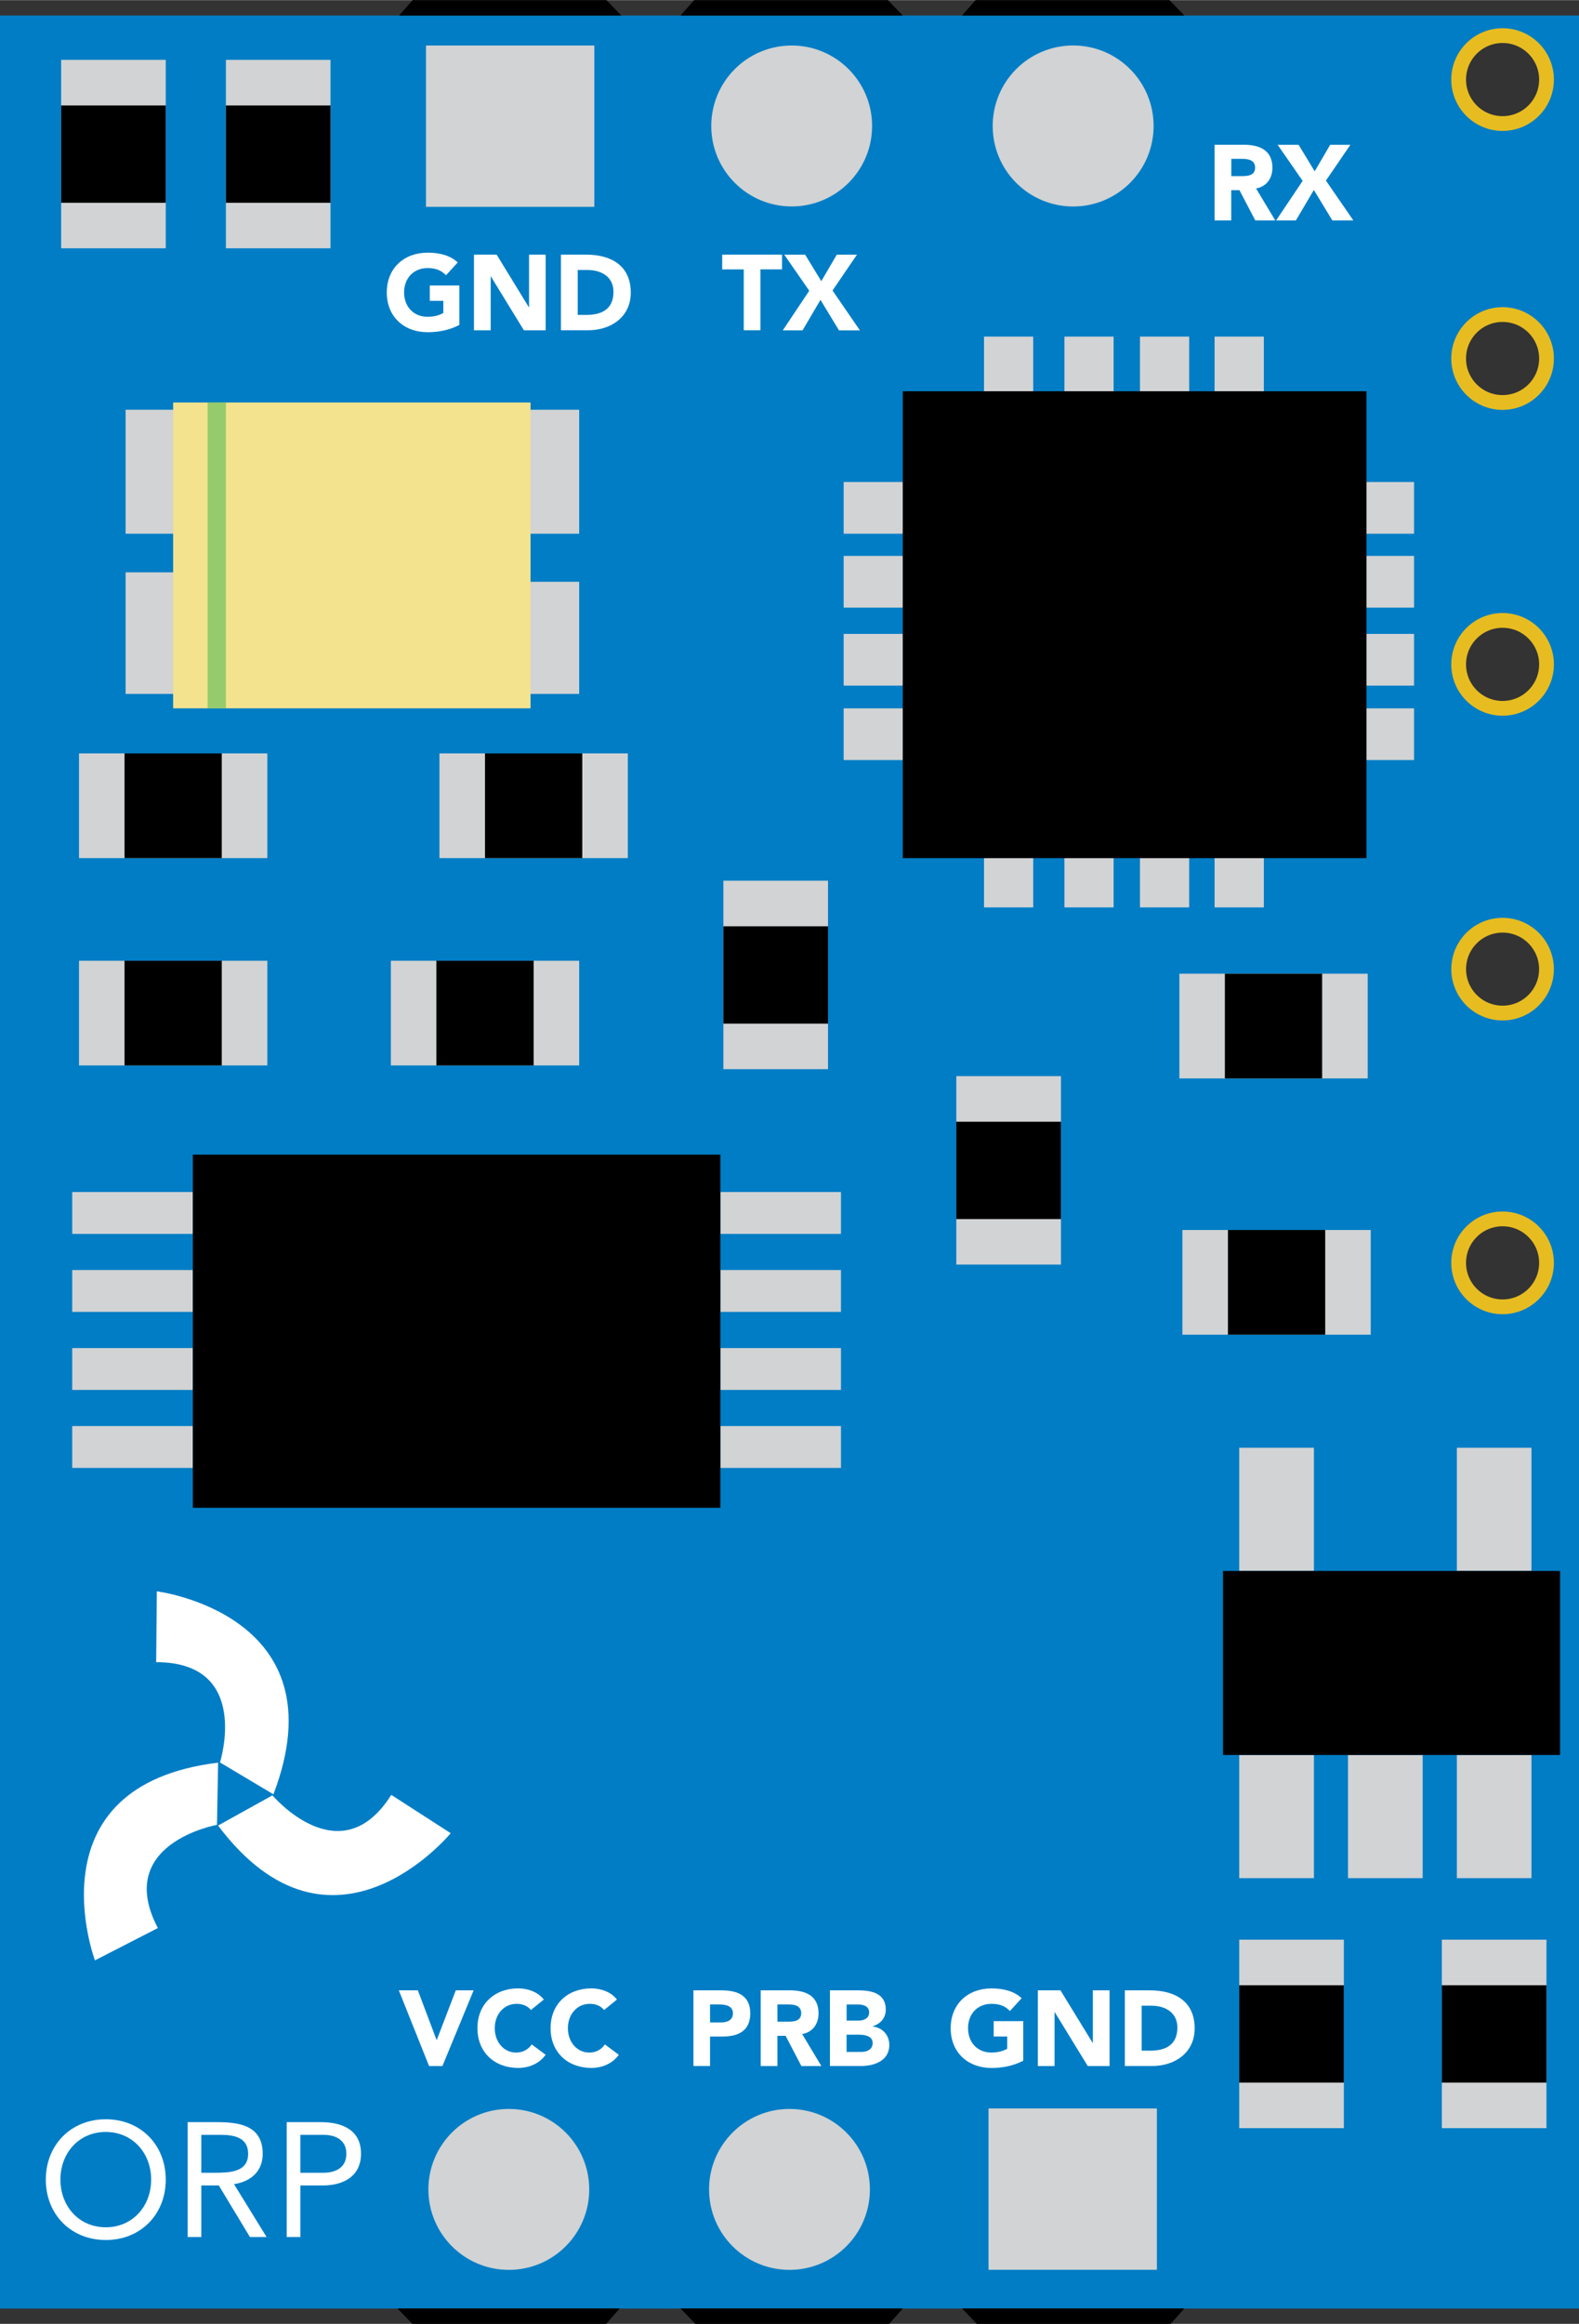 <?xml version='1.0' encoding='utf-8'?>
<!DOCTYPE svg>
<!-- Generator: Adobe Illustrator 15.0.0, SVG Export Plug-In . SVG Version: 6.00 Build 0)  -->
<svg xmlns="http://www.w3.org/2000/svg" width="0.548in" x="0px" version="1.1" y="0px" gorn="0"  height="0.806in" viewBox="0 0 39.465 58.038" xmlns:xml="http://www.w3.org/XML/1998/namespace" id="Layer_1" enable-background="new 0 0 39.465 58.038" xml:space="preserve">
<rect x="0" y="0" width="39.465" height="58.038" fill="#333333" stroke="none"/>
<g id="breadboard">
    <desc >
        <referenceFile >orp.svg</referenceFile>
    </desc>
    <g >
        <path fill="#007DC5"  d="M0,0.384v57.271h39.465V0.384H0z M37.558,32.619c-0.606,0-1.098-0.491-1.098-1.097c0-0.607,0.491-1.098,1.098-1.098s1.097,0.49,1.097,1.098C38.654,32.128,38.164,32.619,37.558,32.619z M37.558,25.316c-0.606,0-1.098-0.492-1.098-1.098c0-0.604,0.491-1.097,1.098-1.097s1.097,0.492,1.097,1.097C38.654,24.824,38.164,25.316,37.558,25.316z M37.558,17.686c-0.606,0-1.098-0.492-1.098-1.096c0-0.607,0.491-1.099,1.098-1.099s1.097,0.491,1.097,1.099C38.654,17.193,38.164,17.686,37.558,17.686z M37.558,10.076c-0.606,0-1.098-0.492-1.098-1.098c0-0.606,0.491-1.098,1.098-1.098s1.097,0.491,1.097,1.098C38.654,9.584,38.164,10.076,37.558,10.076z M37.558,3.082c-0.606,0-1.098-0.492-1.098-1.098c0-0.606,0.491-1.098,1.098-1.098s1.097,0.491,1.097,1.098C38.654,2.59,38.164,3.082,37.558,3.082z"/>
        <circle fill="none" cx="37.555"  cy="1.984" stroke="#E7BC20" r="1.098" stroke-width="0.369" stroke-miterlimit="10"/>
        <circle fill="none" cx="37.555"  cy="8.951" stroke="#E7BC20" r="1.098" stroke-width="0.369" stroke-miterlimit="10"/>
        <circle fill="none" cx="37.555"  cy="16.59" stroke="#E7BC20" r="1.098" stroke-width="0.369" stroke-miterlimit="10"/>
        <circle fill="none" cx="37.555"  cy="24.202" stroke="#E7BC20" r="1.097" stroke-width="0.369" stroke-miterlimit="10"/>
        <circle fill="none" cx="37.555"  cy="31.538" stroke="#E7BC20" r="1.098" stroke-width="0.369" stroke-miterlimit="10"/>
        <polygon points="29.6,0.384 29.23,0 24.384,0 24.045,0.384 " />
        <polygon points="22.563,0.384 22.193,0 17.349,0 17.01,0.384 " />
        <polygon points="15.527,0.384 15.158,0 10.313,0 9.975,0.384 " />
        <polygon points="9.936,57.654 10.305,58.038 15.15,58.038 15.488,57.654 " />
        <polygon points="17.01,57.654 17.379,58.038 22.225,58.038 22.563,57.654 " />
        <polygon points="24.045,57.654 24.414,58.038 29.26,58.038 29.6,57.654 " />
        <g >
            <rect width="2.615" x="1.528" y="1.491" fill="#D1D3D4"  height="4.707"/>
            <rect width="2.615" x="1.528" y="2.63"  height="2.431"/>
        </g>
        <g >
            <rect width="4.707" x="1.975" y="18.814" fill="#D1D3D4"  height="2.615"/>
            <rect width="2.43" x="3.113" y="18.814"  height="2.615"/>
        </g>
        <g >
            <rect width="4.707" x="1.975" y="23.993" fill="#D1D3D4"  height="2.614"/>
            <rect width="2.43" x="3.113" y="23.993"  height="2.614"/>
        </g>
        <g >
            <rect width="4.708" x="10.983" y="18.814" fill="#D1D3D4"  height="2.615"/>
            <rect width="2.431" x="12.122" y="18.814"  height="2.615"/>
        </g>
        <g >
            <rect width="4.707" x="9.769" y="23.993" fill="#D1D3D4"  height="2.614"/>
            <rect width="2.432" x="10.906" y="23.993"  height="2.614"/>
        </g>
        <g >
            <rect width="4.707" x="29.477" y="24.316" fill="#D1D3D4"  height="2.616"/>
            <rect width="2.431" x="30.614" y="24.316"  height="2.616"/>
        </g>
        <g >
            <rect width="4.707" x="29.553" y="30.717" fill="#D1D3D4"  height="2.615"/>
            <rect width="2.431" x="30.691" y="30.717"  height="2.615"/>
        </g>
        <g >
            <rect width="2.615" x="5.646" y="1.491" fill="#D1D3D4"  height="4.707"/>
            <rect width="2.615" x="5.646" y="2.63"  height="2.431"/>
        </g>
        <g >
            <rect width="2.615" x="30.973" y="48.443" fill="#D1D3D4"  height="4.707"/>
            <rect width="2.615" x="30.973" y="49.581"  height="2.432"/>
        </g>
        <g >
            <rect width="2.615" x="18.08" y="21.993" fill="#D1D3D4"  height="4.708"/>
            <rect width="2.615" x="18.08" y="23.132"  height="2.431"/>
        </g>
        <g >
            <rect width="2.615" x="23.902" y="26.874" fill="#D1D3D4"  height="4.707"/>
            <rect width="2.615" x="23.902" y="28.013"  height="2.431"/>
        </g>
        <g >
            <rect width="2.615" x="36.037" y="48.443" fill="#D1D3D4"  height="4.707"/>
            <rect width="2.615" x="36.037" y="49.581"  height="2.432"/>
        </g>
        <g >
            <path fill="#FFFFFF"  d="M11.481,8.112c-0.246,0.129-0.516,0.182-0.793,0.182c-0.591,0-1.021-0.387-1.021-0.993c0-0.605,0.43-0.994,1.021-0.994c0.299,0,0.563,0.068,0.753,0.244l-0.294,0.321c-0.112-0.118-0.248-0.18-0.459-0.18c-0.354,0-0.588,0.256-0.588,0.608s0.233,0.609,0.588,0.609c0.182,0,0.315-0.05,0.392-0.095V7.51h-0.338V7.126h0.739V8.112z"/>
            <path fill="#FFFFFF"  d="M11.846,6.356h0.567l0.804,1.313h0.006V6.356h0.415v1.89h-0.544l-0.825-1.345h-0.005v1.345h-0.418V6.356z"/>
            <path fill="#FFFFFF"  d="M14.021,6.356h0.625c0.609,0,1.119,0.259,1.119,0.95c0,0.611-0.499,0.939-1.063,0.939h-0.682V6.356z M14.438,7.862h0.217c0.388,0,0.678-0.146,0.678-0.577c0-0.371-0.296-0.545-0.648-0.545h-0.246V7.862z"/>
        </g>
        <g >
            <g >
                <path fill="#FFFFFF"  d="M25.575,51.465c-0.245,0.129-0.515,0.182-0.793,0.182c-0.591,0-1.021-0.387-1.021-0.993s0.43-0.994,1.021-0.994c0.299,0,0.563,0.068,0.753,0.244l-0.293,0.321c-0.113-0.119-0.249-0.18-0.46-0.18c-0.356,0-0.587,0.256-0.587,0.608s0.23,0.609,0.587,0.609c0.182,0,0.315-0.051,0.392-0.095v-0.306h-0.338v-0.384h0.739V51.465z"/>
                <path fill="#FFFFFF"  d="M25.94,49.708h0.565l0.805,1.313h0.004v-1.313h0.418v1.891h-0.545l-0.825-1.346h-0.005v1.346H25.94V49.708z"/>
                <path fill="#FFFFFF"  d="M28.115,49.708h0.625c0.609,0,1.119,0.259,1.119,0.95c0,0.612-0.499,0.94-1.063,0.94h-0.682V49.708z M28.533,51.215h0.216c0.387,0,0.678-0.147,0.678-0.577c0-0.371-0.296-0.546-0.648-0.546h-0.245V51.215z"/>
            </g>
        </g>
        <g >
            <g >
                <path fill="#FFFFFF"  d="M17.331,49.708h0.703c0.392,0,0.718,0.125,0.718,0.573c0,0.444-0.302,0.581-0.7,0.581h-0.305v0.736h-0.416V49.708z M17.747,50.509h0.278c0.147,0,0.294-0.051,0.294-0.228c0-0.194-0.198-0.221-0.357-0.221h-0.215V50.509z"/>
                <path fill="#FFFFFF"  d="M19.013,49.708h0.732c0.387,0,0.713,0.133,0.713,0.573c0,0.265-0.142,0.472-0.409,0.519l0.48,0.799H20.03l-0.395-0.755H19.43v0.755h-0.417V49.708z M19.43,50.491h0.245c0.152,0,0.35-0.006,0.35-0.212c0-0.189-0.17-0.219-0.322-0.219H19.43V50.491z"/>
                <path fill="#FFFFFF"  d="M20.743,49.708h0.705c0.33,0,0.691,0.07,0.691,0.48c0,0.211-0.131,0.355-0.326,0.417v0.005c0.248,0.032,0.414,0.217,0.414,0.462c0,0.396-0.374,0.526-0.711,0.526h-0.773V49.708z M21.159,50.463h0.302c0.128,0,0.262-0.053,0.262-0.204c0-0.158-0.149-0.198-0.28-0.198h-0.283V50.463z M21.159,51.246h0.375c0.13,0,0.277-0.057,0.277-0.222c0-0.178-0.201-0.208-0.337-0.208h-0.315V51.246z"/>
            </g>
        </g>
        <g >
            <g >
                <path fill="#FFFFFF"  d="M9.968,49.708h0.476l0.467,1.238h0.006l0.475-1.238h0.446l-0.78,1.891h-0.334L9.968,49.708z"/>
                <path fill="#FFFFFF"  d="M13.27,50.199c-0.082-0.099-0.203-0.154-0.357-0.154c-0.314,0-0.547,0.256-0.547,0.608s0.232,0.609,0.533,0.609c0.168,0,0.305-0.075,0.391-0.204l0.347,0.259c-0.157,0.225-0.425,0.329-0.684,0.329c-0.59,0-1.02-0.387-1.02-0.993s0.43-0.994,1.02-0.994c0.212,0,0.478,0.073,0.639,0.278L13.27,50.199z"/>
                <path fill="#FFFFFF"  d="M15.099,50.199c-0.083-0.099-0.202-0.154-0.358-0.154c-0.314,0-0.547,0.256-0.547,0.608s0.232,0.609,0.534,0.609c0.169,0,0.304-0.075,0.39-0.204l0.348,0.259c-0.158,0.225-0.425,0.329-0.684,0.329c-0.59,0-1.021-0.387-1.021-0.993s0.431-0.994,1.021-0.994c0.211,0,0.479,0.073,0.638,0.278L15.099,50.199z"/>
            </g>
        </g>
        <g >
            <g >
                <path fill="#FFFFFF"  d="M1.145,54.436c0-0.867,0.628-1.508,1.499-1.508c0.872,0,1.499,0.641,1.499,1.508s-0.627,1.508-1.499,1.508C1.772,55.943,1.145,55.303,1.145,54.436z M3.778,54.436c0-0.662-0.462-1.191-1.135-1.191S1.51,53.773,1.51,54.436c0,0.66,0.461,1.19,1.134,1.19S3.778,55.096,3.778,54.436z"/>
                <path fill="#FFFFFF"  d="M4.69,53h0.733c0.555,0,1.143,0.081,1.143,0.791c0,0.417-0.271,0.688-0.717,0.758l0.814,1.32H6.246l-0.777-1.288H5.031v1.288H4.69V53z M5.031,54.264h0.304c0.376,0,0.867,0,0.867-0.473c0-0.414-0.36-0.474-0.693-0.474H5.031V54.264z"/>
                <path fill="#FFFFFF"  d="M7.166,53h0.852c0.526,0,1.005,0.188,1.005,0.787c0,0.628-0.535,0.794-0.94,0.794H7.507v1.288H7.166V53z M7.507,54.264h0.575c0.341,0,0.575-0.153,0.575-0.473c0-0.32-0.234-0.474-0.575-0.474H7.507V54.264z"/>
            </g>
        </g>
        <g >
            <g >
                <path fill="#FFFFFF"  d="M18.589,6.725H18.05V6.356h1.496v0.368h-0.539v1.521h-0.418V6.725z"/>
                <path fill="#FFFFFF"  d="M20.226,7.258l-0.625-0.901h0.523l0.403,0.662l0.388-0.662h0.504l-0.611,0.895l0.684,0.995h-0.523l-0.462-0.761l-0.448,0.761h-0.494L20.226,7.258z"/>
            </g>
        </g>
        <g >
            <g >
                <path fill="#FFFFFF"  d="M30.357,3.612h0.732c0.387,0,0.713,0.133,0.713,0.573c0,0.265-0.143,0.47-0.408,0.519l0.48,0.798h-0.5l-0.396-0.756h-0.205v0.756h-0.417V3.612z M30.774,4.395h0.246c0.152,0,0.35-0.006,0.35-0.212c0-0.188-0.171-0.219-0.323-0.219h-0.272V4.395z"/>
                <path fill="#FFFFFF"  d="M32.558,4.514l-0.625-0.901h0.524l0.402,0.662l0.387-0.662h0.505L33.14,4.507l0.685,0.995H33.3l-0.462-0.761l-0.449,0.761h-0.494L32.558,4.514z"/>
            </g>
        </g>
        <g >
            <rect width="1.23" x="24.594" y="8.403" fill="#D1D3D4"  height="1.827"/>
            <rect width="1.229" x="26.604" y="8.403" fill="#D1D3D4"  height="1.827"/>
            <rect width="1.23" x="28.492" y="8.403" fill="#D1D3D4"  height="1.827"/>
            <rect width="1.231" x="30.357" y="8.403" fill="#D1D3D4"  height="1.827"/>
            <rect width="1.23" x="24.594" y="20.834" fill="#D1D3D4"  height="1.826"/>
            <rect width="1.229" x="26.604" y="20.834" fill="#D1D3D4"  height="1.826"/>
            <rect width="1.23" x="28.492" y="20.834" fill="#D1D3D4"  height="1.826"/>
            <rect width="1.231" x="30.357" y="20.834" fill="#D1D3D4"  height="1.826"/>
            <rect width="14.256" x="21.086" y="12.035" fill="#D1D3D4"  height="1.292"/>
            <rect width="14.256" x="21.086" y="13.881" fill="#D1D3D4"  height="1.292"/>
            <rect width="14.256" x="21.086" y="15.829" fill="#D1D3D4"  height="1.292"/>
            <rect width="14.256" x="21.086" y="17.688" fill="#D1D3D4"  height="1.292"/>
            <rect width="11.59" x="22.563" y="9.768"  height="11.662"/>
        </g>
        <rect width="1.887" x="3.139" y="10.23" fill="#D1D3D4"  height="3.097"/>
        <rect width="2.128" x="3.139" y="14.291" fill="#D1D3D4"  height="3.037"/>
        <rect width="2.354" x="12.122" y="14.527" fill="#D1D3D4"  height="2.801"/>
        <rect width="2.354" x="12.122" y="10.23" fill="#D1D3D4"  height="3.097"/>
        <rect width="8.932" x="4.328" y="10.049" fill="#F3E38E"  height="7.639"/>
        <rect width="0.457" x="5.189" opacity="0.5" y="10.049" fill="#39B54A"  height="7.639"/>
        <g >
            <rect width="3.016" x="1.805" y="29.769" fill="#D1D3D4"  height="1.046"/>
            <rect width="3.016" x="1.805" y="31.717" fill="#D1D3D4"  height="1.046"/>
            <rect width="3.016" x="1.805" y="33.666" fill="#D1D3D4"  height="1.046"/>
            <rect width="3.016" x="1.805" y="35.614" fill="#D1D3D4"  height="1.046"/>
            <rect width="3.015" x="18.004" y="35.614" fill="#D1D3D4"  height="1.046"/>
            <rect width="3.015" x="18.004" y="33.666" fill="#D1D3D4"  height="1.046"/>
            <rect width="3.015" x="18.004" y="31.717" fill="#D1D3D4"  height="1.046"/>
            <rect width="3.015" x="18.004" y="29.769" fill="#D1D3D4"  height="1.046"/>
            <rect width="13.184" x="4.82" y="28.835"  height="8.82"/>
        </g>
        <g >
            <rect width="1.867" x="30.973" y="36.156" fill="#D1D3D4"  height="3.077"/>
            <rect width="1.865" x="36.412" y="36.156" fill="#D1D3D4"  height="3.077"/>
            <rect width="1.865" x="36.412" y="43.829" fill="#D1D3D4"  height="3.077"/>
            <rect width="1.866" x="33.692" y="43.829" fill="#D1D3D4"  height="3.077"/>
            <rect width="1.867" x="30.973" y="43.829" fill="#D1D3D4"  height="3.077"/>
            <rect width="8.425" x="30.568" y="39.233"  height="4.596"/>
        </g>
        <g >
            <path fill="#FFFFFF"  d="M3.903,41.512l0.017-1.77c0,0,4.627,0.579,2.914,5.07l-1.336-0.796C5.498,44.017,6.294,41.509,3.903,41.512z"/>
            <path fill="#FFFFFF"  d="M3.946,48.152l-1.573,0.807c0,0-1.639-4.364,3.078-4.938l-0.028,1.554C5.423,45.574,2.832,46.037,3.946,48.152z"/>
            <path fill="#FFFFFF"  d="M9.779,44.826l1.486,0.957c0,0-2.959,3.604-5.815-0.191l1.359-0.754C6.81,44.838,8.506,46.849,9.779,44.826z"/>
        </g>
    </g>
    <circle fill="#D1D3D4" cx="26.822" gorn="0.2"  cy="3.143" id="connector2pin" r="2.011"/>
    <circle fill="#D1D3D4" cx="19.787" gorn="0.3"  cy="3.143" id="connector1pin" r="2.01"/>
    <rect width="4.207" x="10.647" y="1.133" fill="#D1D3D4" gorn="0.4"  height="4.03" id="connector0pin"/>
    <circle fill="#D1D3D4" cx="12.717" gorn="0.5"  cy="54.68" id="connector3pin" r="2.01"/>
    <circle fill="#D1D3D4" cx="19.732" gorn="0.6"  cy="54.68" id="connector4pin" r="2.01"/>
    <rect width="4.208" x="24.707" y="52.658" fill="#D1D3D4" gorn="0.7"  height="4.03" id="connector5pin"/>
</g>
</svg>
